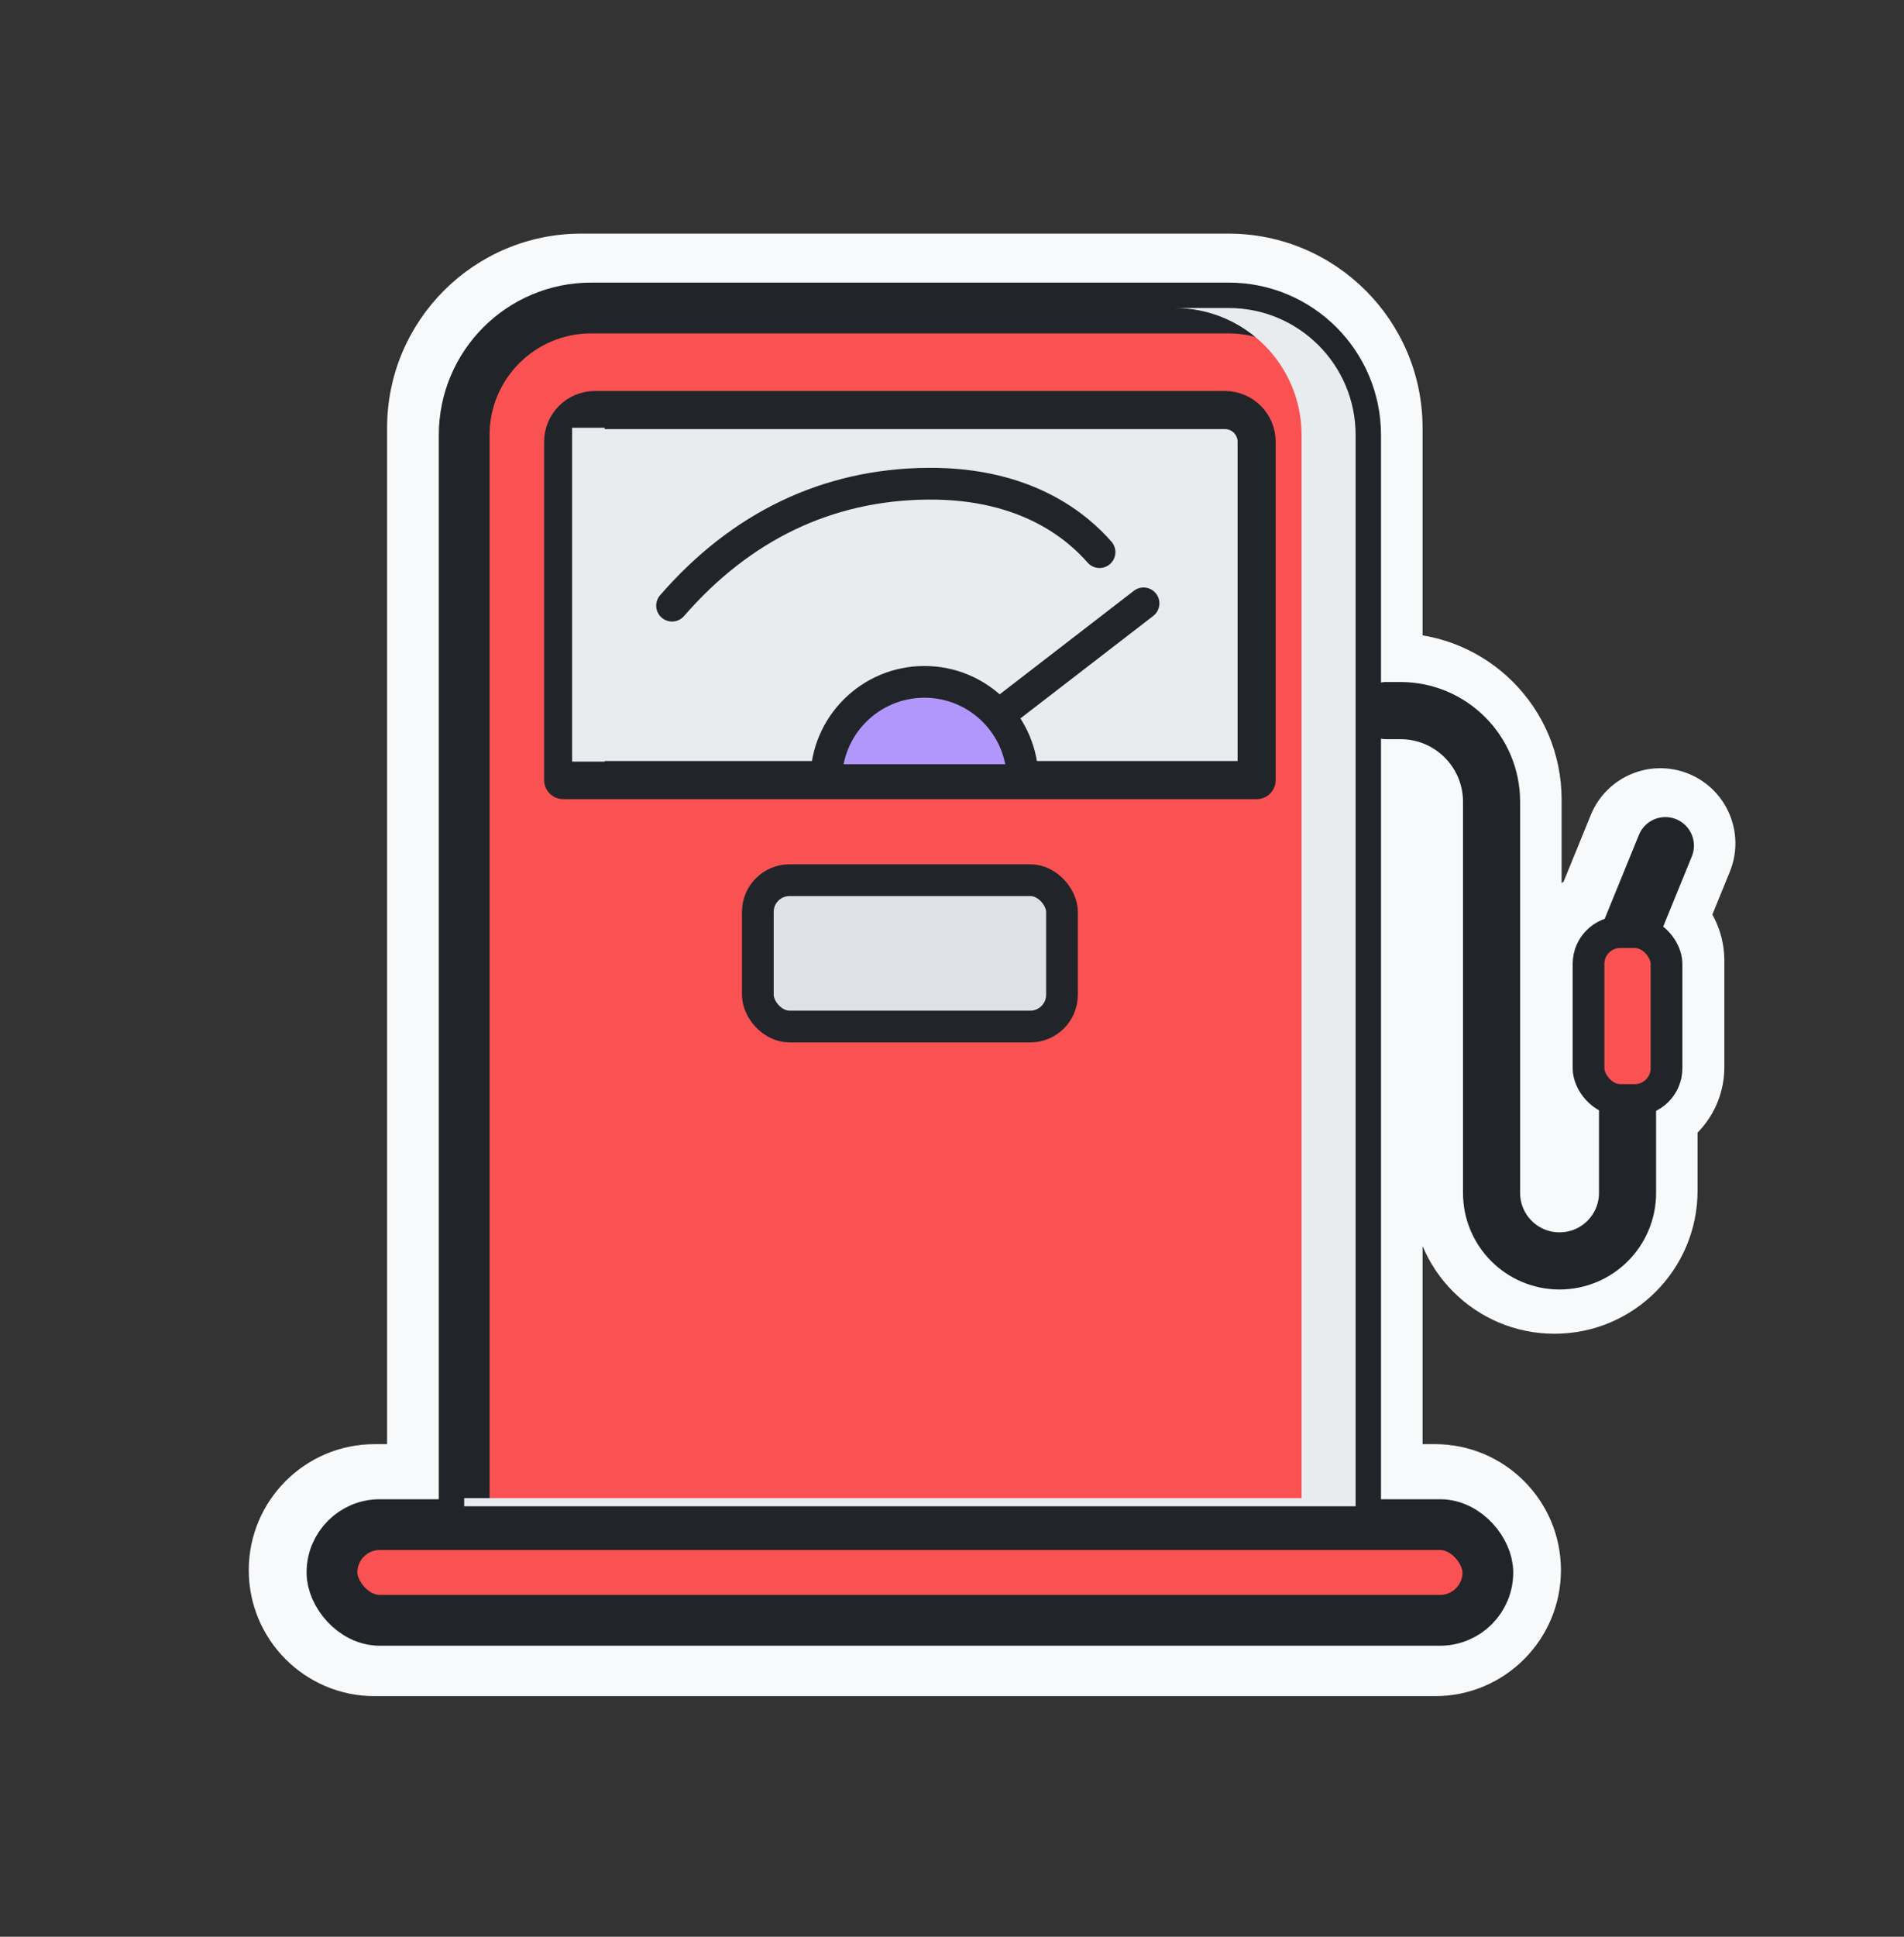 <svg width="60" height="61" viewBox="0 0 60 61" fill="none" xmlns="http://www.w3.org/2000/svg">
<rect x="0" y="0" width="60" height="61" fill="#333333" stroke="none"/>
<mask id="path-1-outside-1_50_5242" maskUnits="userSpaceOnUse" x="7.339" y="6.858" width="48" height="47" fill="black">
<rect fill="white" x="7.339" y="6.858" width="48" height="47"/>
<path fill-rule="evenodd" clip-rule="evenodd" d="M18.319 8.858C15.767 8.858 13.698 10.927 13.698 13.479V46.154C13.698 46.58 14.043 46.925 14.469 46.925H42.559C42.985 46.925 43.329 46.58 43.329 46.154V23.153C43.391 23.167 43.456 23.175 43.522 23.175H43.973C45.08 23.175 45.977 24.072 45.977 25.179V37.499C45.977 39.161 47.325 40.508 48.986 40.508C50.648 40.508 51.995 39.161 51.995 37.499V34.924C52.492 34.696 52.838 34.194 52.838 33.611V30.248C52.838 29.763 52.599 29.334 52.232 29.072L53.123 26.89C53.303 26.447 53.091 25.941 52.648 25.761C52.205 25.58 51.699 25.793 51.519 26.235L50.445 28.865C49.852 29.044 49.419 29.596 49.419 30.248V33.611C49.419 34.194 49.764 34.696 50.262 34.924V37.499C50.262 38.204 49.691 38.775 48.986 38.775C48.281 38.775 47.71 38.204 47.71 37.499V25.179C47.71 23.115 46.037 21.442 43.973 21.442H43.522C43.456 21.442 43.391 21.449 43.329 21.463V13.479C43.329 10.927 41.261 8.858 38.709 8.858H18.319ZM15.239 13.479C15.239 11.778 16.618 10.399 18.319 10.399H38.709C40.41 10.399 41.789 11.778 41.789 13.479V45.385H15.239V13.479ZM9.339 49.454C9.339 48.09 10.444 46.985 11.808 46.985H45.219C46.583 46.985 47.689 48.09 47.689 49.454C47.689 50.818 46.583 51.923 45.219 51.923H11.808C10.444 51.923 9.339 50.818 9.339 49.454ZM11.808 48.91C11.508 48.91 11.264 49.153 11.264 49.454C11.264 49.755 11.508 49.998 11.808 49.998H45.219C45.52 49.998 45.764 49.755 45.764 49.454C45.764 49.153 45.52 48.91 45.219 48.91H11.808Z"/>
</mask>
<path fill-rule="evenodd" clip-rule="evenodd" d="M18.319 8.858C15.767 8.858 13.698 10.927 13.698 13.479V46.154C13.698 46.58 14.043 46.925 14.469 46.925H42.559C42.985 46.925 43.329 46.58 43.329 46.154V23.153C43.391 23.167 43.456 23.175 43.522 23.175H43.973C45.08 23.175 45.977 24.072 45.977 25.179V37.499C45.977 39.161 47.325 40.508 48.986 40.508C50.648 40.508 51.995 39.161 51.995 37.499V34.924C52.492 34.696 52.838 34.194 52.838 33.611V30.248C52.838 29.763 52.599 29.334 52.232 29.072L53.123 26.89C53.303 26.447 53.091 25.941 52.648 25.761C52.205 25.58 51.699 25.793 51.519 26.235L50.445 28.865C49.852 29.044 49.419 29.596 49.419 30.248V33.611C49.419 34.194 49.764 34.696 50.262 34.924V37.499C50.262 38.204 49.691 38.775 48.986 38.775C48.281 38.775 47.71 38.204 47.71 37.499V25.179C47.71 23.115 46.037 21.442 43.973 21.442H43.522C43.456 21.442 43.391 21.449 43.329 21.463V13.479C43.329 10.927 41.261 8.858 38.709 8.858H18.319ZM15.239 13.479C15.239 11.778 16.618 10.399 18.319 10.399H38.709C40.41 10.399 41.789 11.778 41.789 13.479V45.385H15.239V13.479ZM9.339 49.454C9.339 48.09 10.444 46.985 11.808 46.985H45.219C46.583 46.985 47.689 48.09 47.689 49.454C47.689 50.818 46.583 51.923 45.219 51.923H11.808C10.444 51.923 9.339 50.818 9.339 49.454ZM11.808 48.91C11.508 48.91 11.264 49.153 11.264 49.454C11.264 49.755 11.508 49.998 11.808 49.998H45.219C45.52 49.998 45.764 49.755 45.764 49.454C45.764 49.153 45.52 48.91 45.219 48.91H11.808Z" fill="#F8F9FA"/>
<path d="M43.329 23.153L43.661 21.69C43.216 21.589 42.75 21.696 42.393 21.981C42.037 22.266 41.829 22.697 41.829 23.153H43.329ZM51.995 34.924L51.37 33.56C50.837 33.804 50.495 34.337 50.495 34.924H51.995ZM52.232 29.072L50.843 28.505C50.581 29.149 50.795 29.889 51.361 30.293L52.232 29.072ZM53.123 26.89L54.511 27.457L54.511 27.457L53.123 26.89ZM52.648 25.761L53.215 24.372L53.215 24.372L52.648 25.761ZM51.519 26.235L52.907 26.802L52.907 26.802L51.519 26.235ZM50.445 28.865L50.878 30.301C51.312 30.171 51.663 29.851 51.834 29.432L50.445 28.865ZM50.262 34.924H51.762C51.762 34.337 51.42 33.804 50.887 33.56L50.262 34.924ZM43.329 21.463H41.829C41.829 21.92 42.037 22.351 42.393 22.636C42.75 22.92 43.216 23.027 43.661 22.926L43.329 21.463ZM41.789 45.385V46.885C42.618 46.885 43.289 46.213 43.289 45.385H41.789ZM15.239 45.385H13.739C13.739 46.213 14.41 46.885 15.239 46.885V45.385ZM15.198 13.479C15.198 11.755 16.596 10.358 18.319 10.358V7.358C14.939 7.358 12.198 10.099 12.198 13.479H15.198ZM15.198 46.154V13.479H12.198V46.154H15.198ZM14.469 45.425C14.872 45.425 15.198 45.751 15.198 46.154H12.198C12.198 47.408 13.215 48.425 14.469 48.425V45.425ZM42.559 45.425H14.469V48.425H42.559V45.425ZM41.829 46.154C41.829 45.751 42.156 45.425 42.559 45.425V48.425C43.813 48.425 44.829 47.408 44.829 46.154H41.829ZM41.829 23.153V46.154H44.829V23.153H41.829ZM43.522 21.675C43.568 21.675 43.615 21.68 43.661 21.69L42.997 24.616C43.167 24.655 43.343 24.675 43.522 24.675V21.675ZM43.973 21.675H43.522V24.675H43.973V21.675ZM47.477 25.179C47.477 23.244 45.908 21.675 43.973 21.675V24.675C44.252 24.675 44.477 24.901 44.477 25.179H47.477ZM47.477 37.499V25.179H44.477V37.499H47.477ZM48.986 39.008C48.153 39.008 47.477 38.332 47.477 37.499H44.477C44.477 39.989 46.496 42.008 48.986 42.008V39.008ZM50.495 37.499C50.495 38.332 49.819 39.008 48.986 39.008V42.008C51.476 42.008 53.495 39.989 53.495 37.499H50.495ZM50.495 34.924V37.499H53.495V34.924H50.495ZM51.338 33.611C51.338 33.607 51.339 33.602 51.341 33.595C51.343 33.588 51.345 33.583 51.348 33.579C51.353 33.571 51.36 33.565 51.37 33.56L52.619 36.288C53.631 35.825 54.338 34.802 54.338 33.611H51.338ZM51.338 30.248V33.611H54.338V30.248H51.338ZM51.361 30.293C51.355 30.288 51.349 30.283 51.345 30.275C51.343 30.271 51.341 30.266 51.34 30.26C51.338 30.255 51.338 30.25 51.338 30.248H54.338C54.338 29.258 53.848 28.383 53.104 27.851L51.361 30.293ZM51.734 26.323L50.843 28.505L53.621 29.639L54.511 27.457L51.734 26.323ZM52.081 27.149C51.757 27.017 51.602 26.647 51.734 26.323L54.511 27.457C55.005 26.247 54.425 24.866 53.215 24.372L52.081 27.149ZM52.907 26.802C52.775 27.126 52.405 27.282 52.081 27.149L53.215 24.372C52.005 23.878 50.623 24.459 50.13 25.669L52.907 26.802ZM51.834 29.432L52.907 26.802L50.13 25.669L49.057 28.299L51.834 29.432ZM50.919 30.248C50.919 30.252 50.918 30.258 50.916 30.266C50.913 30.273 50.91 30.278 50.907 30.282C50.901 30.29 50.893 30.297 50.878 30.301L50.013 27.429C48.803 27.794 47.919 28.916 47.919 30.248H50.919ZM50.919 33.611V30.248H47.919V33.611H50.919ZM50.887 33.56C50.897 33.565 50.904 33.571 50.909 33.579C50.912 33.583 50.914 33.588 50.916 33.595C50.918 33.602 50.919 33.607 50.919 33.611H47.919C47.919 34.802 48.626 35.825 49.638 36.288L50.887 33.56ZM51.762 37.499V34.924H48.762V37.499H51.762ZM48.986 40.275C50.519 40.275 51.762 39.032 51.762 37.499H48.762C48.762 37.375 48.862 37.275 48.986 37.275V40.275ZM46.21 37.499C46.21 39.032 47.453 40.275 48.986 40.275V37.275C49.11 37.275 49.21 37.375 49.21 37.499H46.21ZM46.21 25.179V37.499H49.21V25.179H46.21ZM43.973 22.942C45.208 22.942 46.21 23.944 46.21 25.179H49.21C49.21 22.287 46.865 19.942 43.973 19.942V22.942ZM43.522 22.942H43.973V19.942H43.522V22.942ZM43.661 22.926C43.615 22.937 43.568 22.942 43.522 22.942V19.942C43.343 19.942 43.167 19.962 42.997 20.001L43.661 22.926ZM41.829 13.479V21.463H44.829V13.479H41.829ZM38.709 10.358C40.432 10.358 41.829 11.755 41.829 13.479H44.829C44.829 10.099 42.089 7.358 38.709 7.358V10.358ZM18.319 10.358H38.709V7.358H18.319V10.358ZM18.319 8.899C15.789 8.899 13.739 10.949 13.739 13.479H16.739C16.739 12.606 17.446 11.899 18.319 11.899V8.899ZM38.709 8.899H18.319V11.899H38.709V8.899ZM43.289 13.479C43.289 10.949 41.239 8.899 38.709 8.899V11.899C39.582 11.899 40.289 12.606 40.289 13.479H43.289ZM43.289 45.385V13.479H40.289V45.385H43.289ZM15.239 46.885H41.789V43.885H15.239V46.885ZM13.739 13.479V45.385H16.739V13.479H13.739ZM11.808 45.485C9.616 45.485 7.839 47.262 7.839 49.454H10.839C10.839 48.919 11.273 48.485 11.808 48.485V45.485ZM45.219 45.485H11.808V48.485H45.219V45.485ZM49.189 49.454C49.189 47.262 47.412 45.485 45.219 45.485V48.485C45.755 48.485 46.189 48.919 46.189 49.454H49.189ZM45.219 53.423C47.412 53.423 49.189 51.646 49.189 49.454H46.189C46.189 49.989 45.755 50.423 45.219 50.423V53.423ZM11.808 53.423H45.219V50.423H11.808V53.423ZM7.839 49.454C7.839 51.646 9.616 53.423 11.808 53.423V50.423C11.273 50.423 10.839 49.989 10.839 49.454H7.839ZM12.764 49.454C12.764 49.982 12.336 50.41 11.808 50.41V47.41C10.679 47.41 9.764 48.325 9.764 49.454H12.764ZM11.808 48.498C12.336 48.498 12.764 48.926 12.764 49.454H9.764C9.764 50.583 10.679 51.498 11.808 51.498V48.498ZM45.219 48.498H11.808V51.498H45.219V48.498ZM44.264 49.454C44.264 48.926 44.692 48.498 45.219 48.498V51.498C46.349 51.498 47.264 50.583 47.264 49.454H44.264ZM45.219 50.41C44.692 50.41 44.264 49.982 44.264 49.454H47.264C47.264 48.325 46.349 47.41 45.219 47.41V50.41ZM11.808 50.41H45.219V47.41H11.808V50.41Z" fill="#F8F9FA" mask="url(#path-1-outside-1_50_5242)"/>
<path d="M14.628 13.701C14.628 11.492 16.419 9.701 18.628 9.701H38.719C40.928 9.701 42.719 11.492 42.719 13.701V48.02H14.628V13.701Z" fill="#FA5252" stroke="#212529" stroke-width="1.6" stroke-linecap="round" stroke-linejoin="round"/>
<path d="M17.747 13.915C17.747 13.362 18.194 12.915 18.747 12.915H38.6C39.152 12.915 39.6 13.362 39.6 13.915V24.57H17.747V13.915Z" fill="#E9ECEF" stroke="#212529" stroke-width="1.2" stroke-linecap="round" stroke-linejoin="round"/>
<path d="M29.131 21.476C27.422 21.476 26.036 22.861 26.036 24.57H32.226C32.226 22.861 30.84 21.476 29.131 21.476Z" fill="#B197FC" stroke="#212529" stroke-linecap="round" stroke-linejoin="round"/>
<path d="M36.036 19.004L31.64 22.394" stroke="#212529" stroke-linecap="round" stroke-linejoin="round"/>
<path d="M34.649 17.39C34 16.651 32.406 15.206 29.231 15.235C26.056 15.264 23.34 16.588 21.178 19.076" stroke="#212529" stroke-linecap="round" stroke-linejoin="round"/>
<rect x="23.881" y="27.722" width="9.585" height="4.61" rx="1" fill="#DEE2E6" stroke="#212529" stroke-linecap="round" stroke-linejoin="round"/>
<path d="M43.681 22.381C43.827 22.381 43.978 22.381 44.132 22.381C45.718 22.381 47.003 23.666 47.003 25.252V37.572C47.003 38.755 47.962 39.714 49.145 39.714V39.714C50.329 39.714 51.288 38.755 51.288 37.572V29.557L52.48 26.635" stroke="#212529" stroke-width="1.8" stroke-linecap="round" stroke-linejoin="round"/>
<rect x="10.461" y="48.02" width="36.425" height="3.014" rx="1.507" fill="#FA5252" stroke="#212529" stroke-width="1.6" stroke-linecap="round" stroke-linejoin="round"/>
<rect x="50.059" y="29.358" width="2.457" height="5.288" rx="1" fill="#FA5252" stroke="#212529" stroke-linecap="round" stroke-linejoin="round"/>
<g style="mix-blend-mode:multiply">
<path fill-rule="evenodd" clip-rule="evenodd" d="M14.628 47.186V47.441H42.719V13.701C42.719 11.492 40.928 9.701 38.719 9.701H37.016C39.225 9.701 41.016 11.492 41.016 13.701V47.186H14.628Z" fill="#E9ECEF"/>
</g>
<g style="mix-blend-mode:multiply">
<rect x="18.029" y="13.473" width="1.025" height="10.515" fill="#E9ECEF"/>
</g>
</svg>
